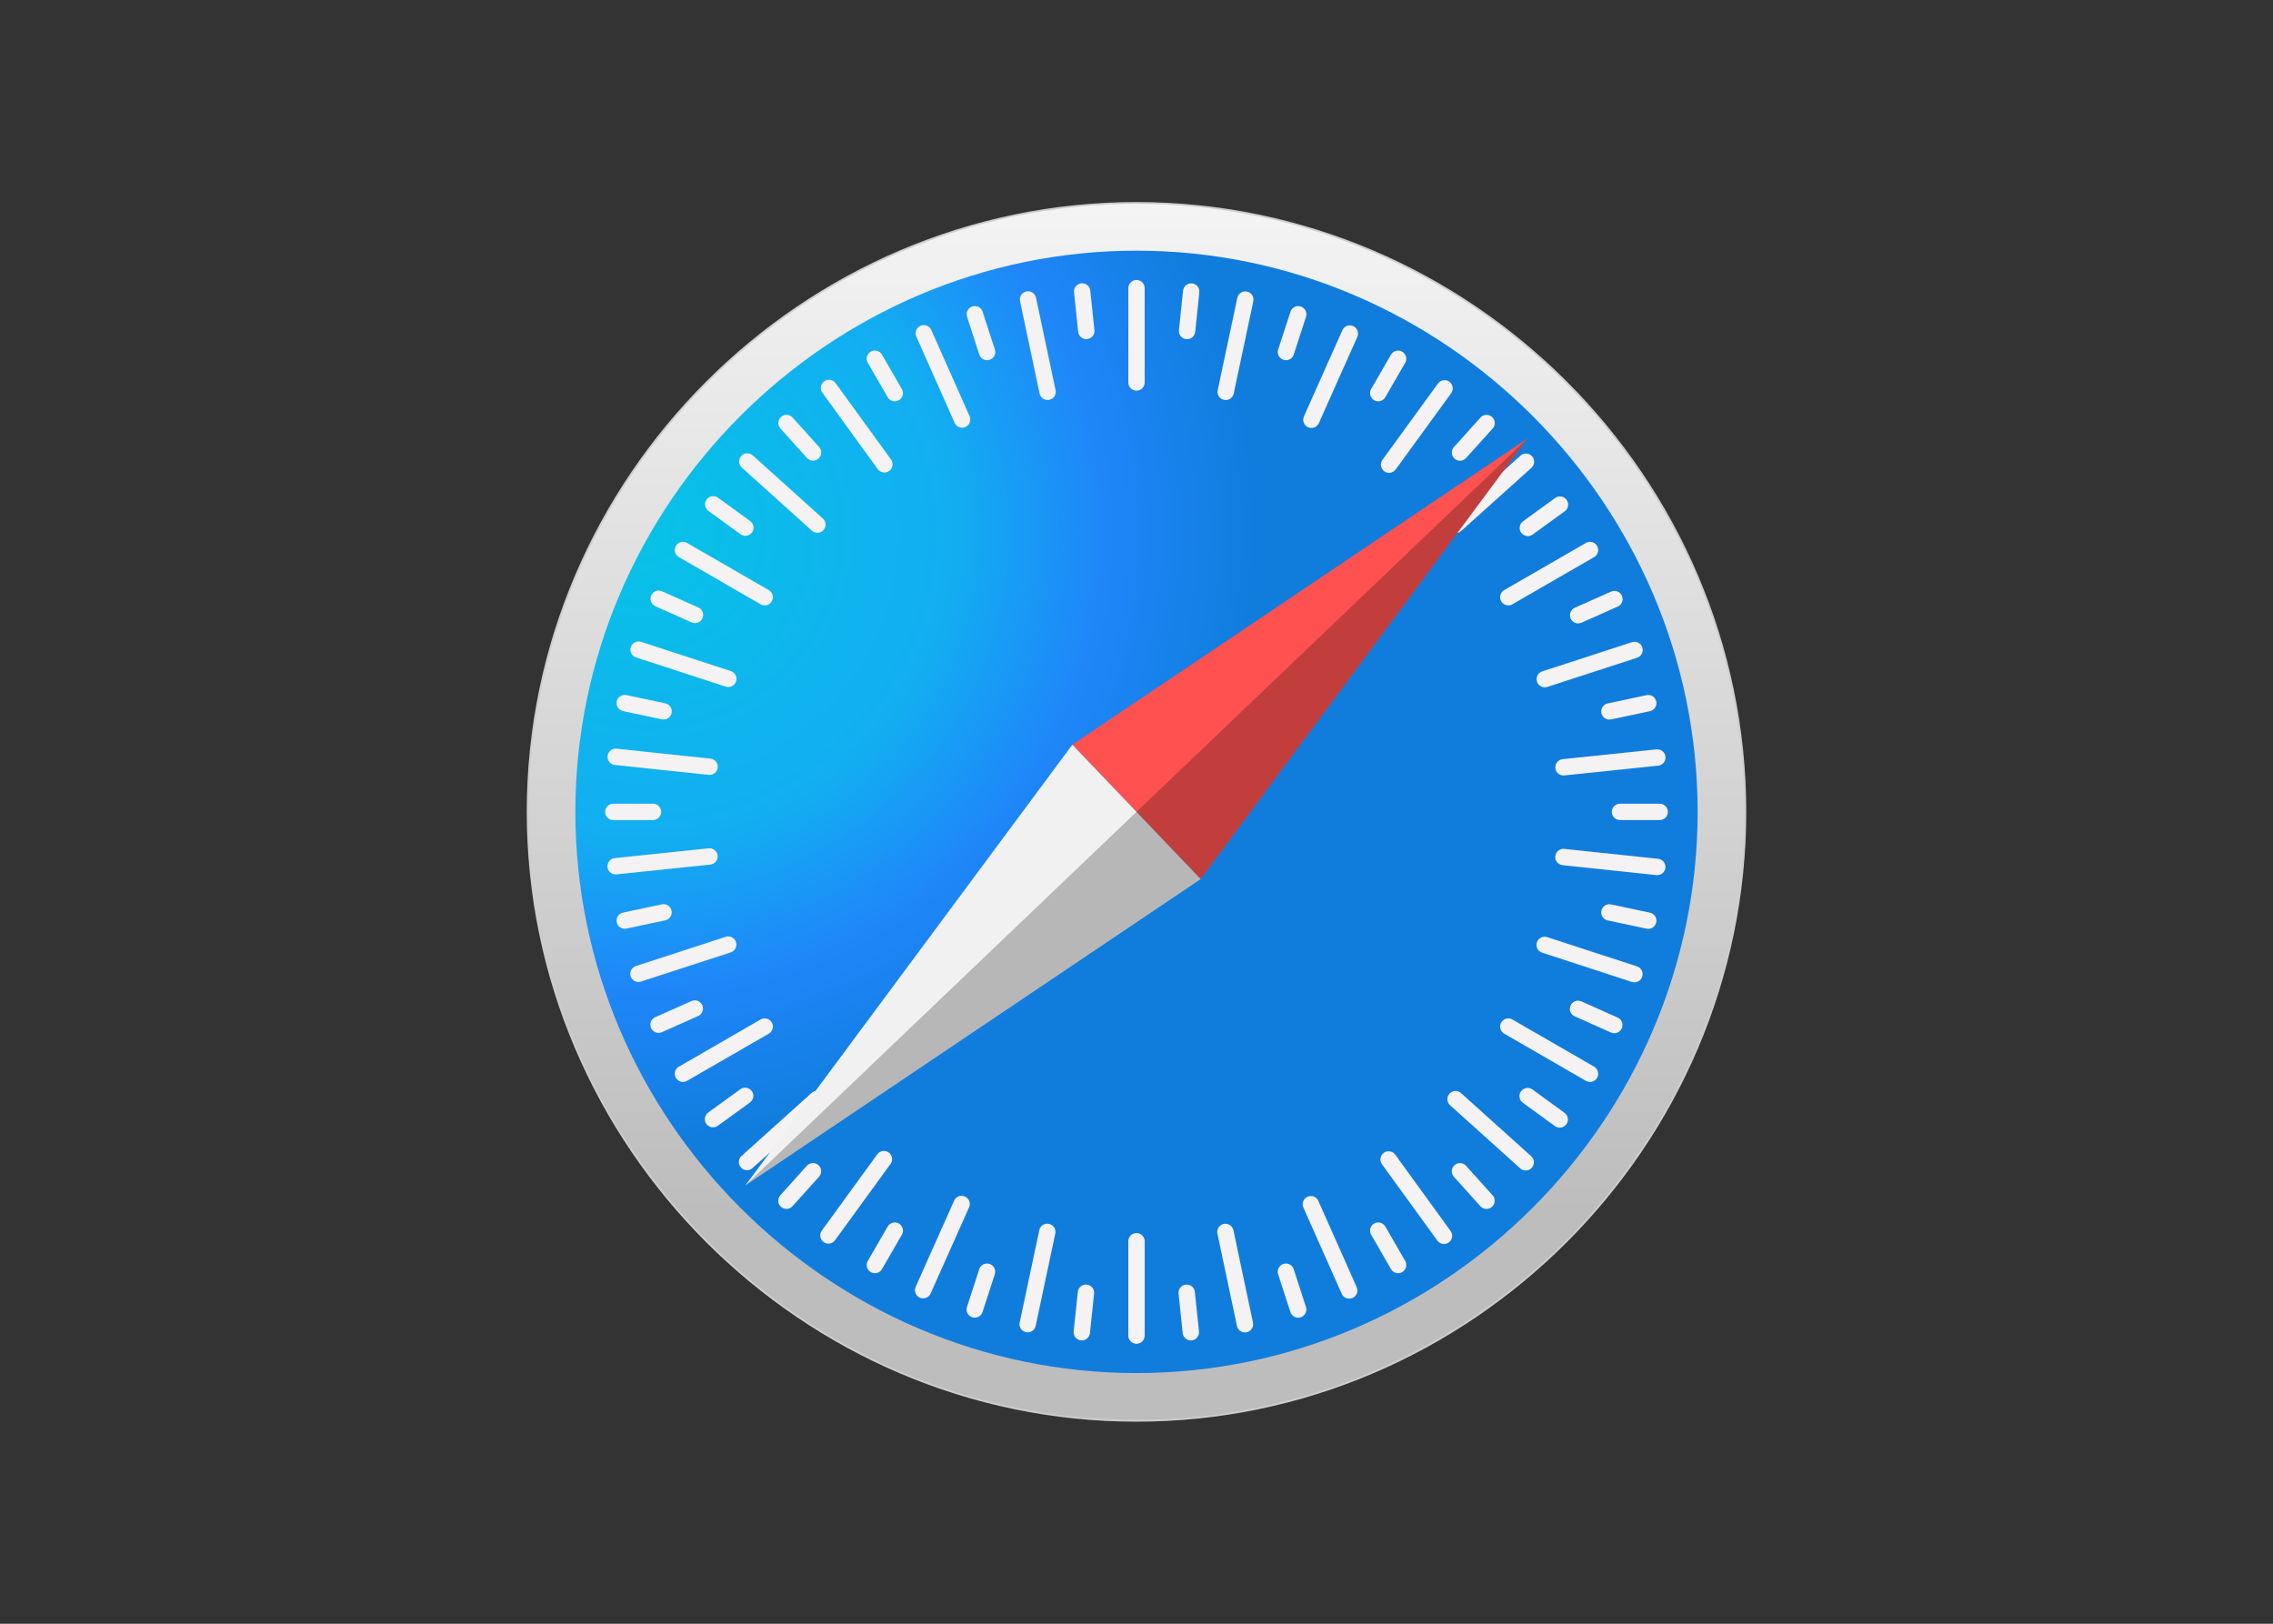 <svg clip-rule="evenodd" fill-rule="evenodd" stroke-linecap="round" stroke-linejoin="round" viewBox="0 0 560 400" xmlns="http://www.w3.org/2000/svg" xmlns:xlink="http://www.w3.org/1999/xlink"><rect x="0" y="0" width="560" height="400" fill="#333333" stroke="none"/><linearGradient id="a" gradientTransform="matrix(0 -299.998 299.998 0 152.889 298.93)" gradientUnits="userSpaceOnUse" x1="0" x2="1" y1="0" y2="0"><stop offset="0" stop-color="#bdbdbd"/><stop offset="1" stop-color="#fff"/></linearGradient><radialGradient id="b" cx="159.376" cy="131.129" gradientUnits="userSpaceOnUse" r="150"><stop offset="0" stop-color="#06c2e7"/><stop offset=".25" stop-color="#0db8ec"/><stop offset=".5" stop-color="#12aef1"/><stop offset=".75" stop-color="#1f86f9"/><stop offset="1" stop-color="#107ddd"/></radialGradient><g fill-rule="nonzero"><path d="m430 200c0 82.288-67.713 150-150 150-82.288 0-150-67.712-150-150s67.712-150 150-150c82.287 0 150 67.712 150 150z" fill="url(#a)" stroke="#cdcdcd" stroke-width=".45"/><path d="m418.246 200c0 75.84-62.406 138.246-138.246 138.246s-138.246-62.406-138.246-138.246 62.406-138.246 138.246-138.246 138.246 62.406 138.246 138.246z" fill="url(#b)"/><path d="m280 68.963c-.001 0-.003 0-.005 0-1.103 0-2.011.908-2.011 2.011v.005 23.249.004c0 1.104.908 2.012 2.011 2.012h.009c1.103 0 2.011-.908 2.011-2.012 0-.001 0-.003 0-.004v-23.249c0-.002 0-.003 0-.005 0-1.103-.908-2.011-2.011-2.011-.001 0-.003 0-.004 0zm-13.186.833c-.136-.014-.274-.014-.41.002-1.021.104-1.807.975-1.807 2.001 0 .071.004.142.012.213l1.016 9.726c.104 1.021.974 1.807 2.001 1.807.071 0 .142-.003.212-.011 1.022-.104 1.807-.974 1.807-2.001 0-.071-.003-.142-.011-.213l-1.015-9.726c-.097-.949-.856-1.705-1.805-1.798zm26.464.01c-.949.092-1.709.848-1.806 1.797l-1.023 9.725c-.007.071-.011.143-.011.214 0 1.026.785 1.897 1.806 2.002.071.007.143.011.214.011 1.026 0 1.896-.785 2.001-1.805l1.022-9.727c.008-.071.012-.142.012-.214 0-1.026-.786-1.896-1.806-2-.136-.014-.273-.015-.409-.003zm-40.009 1.955c-1.101.002-2.006.909-2.006 2.011 0 .141.015.283.045.421l4.814 22.745c.194.928 1.02 1.599 1.968 1.599.142 0 .283-.015.421-.045.929-.194 1.6-1.02 1.6-1.968 0-.141-.015-.282-.045-.42l-4.815-22.746c-.195-.933-1.028-1.605-1.982-1.599zm53.553.019c-.953-.008-1.788.664-1.983 1.597l-4.832 22.742c-.029.138-.044.28-.044.422 0 .948.67 1.773 1.597 1.968.139.03.281.045.423.045.947 0 1.773-.67 1.968-1.597l4.831-22.742c.03-.139.045-.281.045-.423 0-1.101-.904-2.007-2.005-2.011zm-66.48 3.626c-.269-.025-.54.007-.796.092-.828.268-1.394 1.044-1.394 1.915 0 .212.034.423.1.625l3.021 9.301c.268.829 1.044 1.394 1.915 1.394.212 0 .424-.034.626-.1.828-.267 1.393-1.043 1.393-1.914 0-.213-.033-.424-.099-.626l-3.023-9.301c-.248-.77-.937-1.318-1.743-1.386zm79.334.004c-.806.069-1.495.617-1.743 1.387l-3.024 9.3c-.066.202-.1.414-.1.626 0 .871.565 1.647 1.394 1.914.202.066.413.1.626.1.87 0 1.646-.565 1.913-1.393l3.024-9.301c.067-.202.1-.414.1-.626 0-.871-.565-1.647-1.393-1.914-.257-.084-.528-.115-.797-.093zm-92.117 4.674c-.27.005-.536.065-.782.175-.727.322-1.198 1.045-1.198 1.84 0 .282.06.562.175.82l9.443 21.245c.321.727 1.044 1.198 1.839 1.198.283 0 .563-.059.821-.175.727-.321 1.198-1.045 1.198-1.84 0-.282-.059-.562-.174-.82l-9.444-21.245c-.326-.74-1.069-1.214-1.878-1.199zm105.045.071c-.809-.016-1.552.457-1.88 1.196l-9.472 21.232c-.116.259-.176.539-.176.823 0 .794.47 1.517 1.196 1.839.259.116.539.176.823.176.794 0 1.517-.471 1.838-1.196l9.472-21.232c.116-.259.176-.539.176-.823 0-.794-.47-1.517-1.196-1.839-.246-.11-.512-.17-.781-.176zm-116.911 6.207c-.401-.029-.801.064-1.148.267-.623.358-1.009 1.024-1.009 1.744 0 .354.094.703.272 1.009l4.889 8.47c.358.623 1.025 1.009 1.744 1.009.354 0 .703-.094 1.009-.272.624-.358 1.01-1.025 1.01-1.744 0-.354-.094-.703-.272-1.009l-4.889-8.469c-.334-.581-.937-.959-1.605-1.005zm128.613 0c-.668.045-1.271.423-1.604 1.004l-4.89 8.47c-.178.306-.272.654-.272 1.009 0 .719.386 1.386 1.01 1.744.307.178.655.272 1.01.272.719 0 1.385-.386 1.743-1.009l4.89-8.47c.178-.307.272-.655.272-1.01 0-.719-.386-1.385-1.01-1.744-.347-.201-.748-.294-1.149-.266zm-140.135 7.186c-.401.014-.789.148-1.115.384-.523.378-.833.985-.833 1.631 0 .425.135.84.386 1.184l13.651 18.819c.378.523.986.834 1.631.834.426 0 .841-.135 1.185-.386.523-.378.833-.985.833-1.63 0-.426-.135-.841-.385-1.185l-13.652-18.819c-.392-.543-1.031-.855-1.7-.832zm151.801.102c-.669-.024-1.308.287-1.7.83l-13.677 18.801c-.252.344-.388.76-.388 1.186 0 .645.31 1.251.832 1.629.345.252.76.388 1.187.388.644 0 1.251-.31 1.629-.831l13.676-18.8c.252-.345.387-.76.387-1.187 0-.644-.309-1.251-.831-1.629-.325-.237-.713-.372-1.115-.387zm-162.099 8.535c-.535-.029-1.059.157-1.455.517-.425.381-.668.926-.668 1.497 0 .499.185.979.519 1.349l6.543 7.269c.382.425.927.669 1.498.669.498 0 .979-.186 1.349-.52.425-.381.668-.927.668-1.498 0-.498-.185-.979-.519-1.349l-6.542-7.268c-.357-.399-.859-.639-1.393-.666zm172.269.014c-.534.029-1.036.269-1.393.667l-6.543 7.267c-.335.369-.52.851-.52 1.349 0 .572.243 1.117.668 1.498.37.334.851.519 1.349.519.572 0 1.117-.243 1.498-.669l6.544-7.267c.334-.369.519-.85.519-1.349 0-.571-.243-1.116-.668-1.498-.397-.359-.92-.545-1.454-.517zm-182.14 9.467c-.534.029-1.035.269-1.392.666-.334.37-.519.851-.519 1.349 0 .572.243 1.117.669 1.498l17.279 15.555c.369.334.85.519 1.349.519.571 0 1.116-.243 1.497-.669.334-.369.52-.85.52-1.349 0-.571-.244-1.116-.669-1.497l-17.28-15.554c-.396-.36-.92-.546-1.454-.518zm192.058.068c-.534-.029-1.059.157-1.456.516l-17.288 15.543c-.427.381-.671.927-.671 1.498 0 .498.185.978.518 1.348.382.426.927.67 1.499.67.498 0 .979-.185 1.349-.519l17.29-15.542c.426-.382.67-.927.67-1.499 0-.498-.185-.978-.519-1.348-.356-.398-.858-.638-1.392-.667zm-200.266 10.487c-.67-.024-1.309.288-1.701.831-.251.345-.387.76-.387 1.186 0 .645.311 1.252.834 1.63l7.911 5.748c.344.251.76.387 1.186.387.645 0 1.252-.31 1.629-.833.252-.344.387-.759.387-1.186 0-.644-.31-1.251-.832-1.629l-7.912-5.748c-.325-.237-.713-.372-1.115-.386zm208.466.073c-.401.015-.789.149-1.114.385l-7.916 5.743c-.523.378-.834.985-.834 1.631 0 .425.135.84.386 1.184.378.523.985.834 1.631.834.425 0 .84-.135 1.184-.386l7.916-5.743c.523-.378.833-.985.833-1.63 0-.426-.135-.841-.386-1.185-.392-.543-1.03-.856-1.7-.833zm-216.136 11.185c-.669.046-1.272.423-1.605 1.005-.178.307-.271.655-.271 1.01 0 .719.385 1.385 1.009 1.743l20.134 11.625c.307.178.655.272 1.01.272.719 0 1.385-.386 1.743-1.01.178-.306.272-.655.272-1.009 0-.719-.386-1.386-1.009-1.744l-20.134-11.624c-.348-.202-.748-.295-1.149-.268zm223.753 0c-.401-.028-.802.065-1.149.268l-20.134 11.624c-.623.358-1.009 1.025-1.009 1.744 0 .354.094.703.272 1.009.358.624 1.024 1.01 1.743 1.01.355 0 .703-.094 1.01-.272l20.135-11.624c.623-.358 1.009-1.025 1.009-1.744 0-.355-.094-.703-.272-1.01-.334-.581-.937-.958-1.605-1.004zm-229.554 12.001c-.809-.018-1.553.455-1.879 1.195-.116.259-.177.54-.177.824 0 .794.471 1.516 1.196 1.838l8.932 3.984c.259.117.54.177.824.177.794 0 1.516-.47 1.838-1.196.116-.259.176-.54.176-.823 0-.794-.47-1.517-1.196-1.839l-8.931-3.984c-.247-.111-.513-.17-.783-.176zm235.393.083c-.271.006-.537.065-.783.176l-8.934 3.977c-.727.322-1.198 1.045-1.198 1.839 0 .284.06.564.175.822.322.727 1.046 1.198 1.841 1.198.283 0 .563-.06.822-.176l8.933-3.978c.727-.321 1.197-1.044 1.197-1.839 0-.283-.06-.563-.175-.822-.327-.739-1.07-1.213-1.878-1.197zm-240.561 12.46c-.806.067-1.496.615-1.744 1.385-.067.202-.101.414-.101.627 0 .87.564 1.645 1.392 1.913l22.105 7.203c.203.067.415.101.628.101.87 0 1.646-.565 1.913-1.393.067-.202.101-.414.101-.627 0-.87-.565-1.646-1.393-1.914l-22.105-7.203c-.256-.084-.527-.115-.796-.093zm245.72.086c-.269-.024-.54.007-.796.093l-22.111 7.187c-.828.267-1.393 1.043-1.393 1.914 0 .213.034.424.1.626.268.828 1.044 1.393 1.914 1.393.213 0 .424-.034.626-.1l22.11-7.187c.829-.267 1.394-1.043 1.394-1.914 0-.213-.034-.424-.1-.626-.248-.77-.938-1.318-1.744-1.387zm-248.941 13.079c-.954-.008-1.788.664-1.984 1.598-.03.139-.045.28-.045.422 0 .948.67 1.774 1.598 1.968l9.566 2.034c.139.029.28.045.422.045.948 0 1.773-.671 1.968-1.598.03-.139.045-.281.045-.423 0-.947-.67-1.773-1.597-1.968l-9.566-2.033c-.134-.028-.27-.043-.407-.043zm252.136.019c-.136.003-.272.018-.406.043l-9.566 2.033c-.928.195-1.598 1.02-1.598 1.967 0 .142.015.283.045.422.195.928 1.021 1.599 1.969 1.599.142 0 .283-.015.422-.045l9.565-2.032c.928-.195 1.598-1.021 1.598-1.969 0-.142-.015-.283-.045-.422-.196-.933-1.03-1.605-1.984-1.598zm-254.574 13.225c-.948.091-1.708.846-1.806 1.794-.008.072-.012.144-.012.217 0 1.025.784 1.894 1.804 2l23.12 2.444c.072.008.144.012.216.012 1.026 0 1.896-.785 2.001-1.805.008-.072.012-.144.012-.216 0-1.025-.785-1.895-1.805-2l-23.121-2.445c-.136-.014-.273-.014-.409-.001zm257.029.174c-.137-.015-.274-.015-.41.001l-23.123 2.413c-1.021.105-1.807.975-1.807 2.001 0 .071.004.142.011.213.105 1.021.975 1.807 2.001 1.807.071 0 .143-.004.214-.011l23.122-2.414c1.021-.104 1.807-.974 1.807-2 0-.072-.004-.143-.011-.213-.097-.949-.855-1.705-1.804-1.798zm-257.42 13.382c-.001 0-.003 0-.005 0-1.103 0-2.011.908-2.011 2.011v.009c0 1.103.908 2.011 2.011 2.011h.005 9.78.004c1.104 0 2.012-.908 2.012-2.012v-.008c0-1.104-.908-2.012-2.012-2.012-.001 0-.003 0-.004 0zm248.01 0c-.001 0-.003 0-.005 0-1.103 0-2.011.908-2.011 2.011v.009c0 1.103.908 2.011 2.011 2.011h.005 9.78.004c1.103 0 2.011-.908 2.011-2.011v-.009c0-1.104-.908-2.012-2.011-2.012-.002 0-.003 0-.005 0zm-224.117 10.987c-.136-.014-.273-.014-.409.002l-23.123 2.413c-1.021.104-1.807.974-1.807 2.001 0 .071.004.142.011.213.104 1.021.974 1.807 2.001 1.807.071 0 .142-.004.213-.012l23.123-2.413c1.022-.104 1.807-.974 1.807-2.001 0-.071-.003-.142-.011-.213-.097-.949-.856-1.704-1.805-1.797zm209.99.143c-.949.091-1.709.846-1.806 1.794-.008.072-.012.144-.012.217 0 1.025.784 1.894 1.803 2l23.121 2.444c.071.008.144.012.216.012 1.025 0 1.895-.785 2-1.805.008-.071.012-.143.012-.215 0-1.026-.785-1.895-1.805-2.001l-23.119-2.444c-.136-.014-.273-.015-.41-.002zm-221.516 13.617c-.136.001-.273.015-.407.043l-9.566 2.032c-.927.195-1.597 1.02-1.597 1.968 0 .142.015.284.045.423.194.927 1.02 1.597 1.968 1.597.142 0 .283-.015.422-.045l9.566-2.031c.928-.195 1.598-1.02 1.598-1.968 0-.142-.015-.283-.045-.422-.196-.934-1.03-1.606-1.984-1.599zm233.053.019c-.954-.008-1.788.664-1.984 1.597-.03.139-.045.281-.045.423 0 .948.67 1.773 1.597 1.968l9.566 2.032c.139.03.281.046.423.046.948 0 1.773-.67 1.968-1.597.03-.139.045-.281.045-.423 0-.948-.67-1.774-1.598-1.969l-9.565-2.033c-.134-.028-.271-.042-.407-.043zm-216.944 7.939c-.269-.025-.54.007-.796.093l-22.11 7.187c-.829.267-1.394 1.043-1.394 1.914 0 .212.034.423.1.625.268.829 1.044 1.394 1.914 1.394.213 0 .424-.034.626-.1l22.11-7.187c.828-.268 1.394-1.044 1.394-1.915 0-.212-.034-.423-.1-.625-.249-.77-.938-1.318-1.744-1.387zm200.815.071c-.806.068-1.495.616-1.744 1.385-.066.202-.1.414-.1.627 0 .87.564 1.646 1.392 1.914l22.105 7.203c.202.066.414.1.627.1.87 0 1.646-.565 1.914-1.392.066-.203.1-.415.1-.628 0-.87-.564-1.645-1.392-1.913l-22.105-7.203c-.257-.084-.528-.116-.797-.093zm-209.252 15.67c-.27.006-.536.065-.782.175l-8.935 3.978c-.726.322-1.197 1.045-1.197 1.839 0 .283.06.563.176.822.321.726 1.045 1.197 1.839 1.197.283 0 .563-.06.822-.176l8.935-3.977c.726-.322 1.196-1.045 1.196-1.839 0-.283-.06-.563-.175-.822-.328-.74-1.071-1.213-1.879-1.197zm217.679.077c-.809-.018-1.553.455-1.88 1.195-.116.259-.176.54-.176.824 0 .794.47 1.516 1.196 1.838l8.93 3.984c.259.116.54.177.824.177.794 0 1.517-.471 1.839-1.197.116-.259.176-.539.176-.823 0-.794-.47-1.516-1.196-1.838l-8.931-3.984c-.246-.111-.512-.171-.782-.176zm-200.284 4.368c-.401-.029-.802.064-1.149.267l-20.134 11.624c-.623.359-1.009 1.025-1.009 1.744 0 .355.094.703.272 1.01.358.623 1.025 1.009 1.744 1.009.354 0 .702-.094 1.009-.272l20.133-11.623c.624-.359 1.01-1.026 1.01-1.745 0-.354-.094-.703-.272-1.009-.333-.581-.936-.959-1.604-1.005zm182.922 0c-.669.045-1.272.423-1.605 1.004-.178.307-.272.655-.272 1.01 0 .719.386 1.386 1.009 1.745l20.134 11.623c.307.178.655.272 1.01.272.719 0 1.386-.386 1.744-1.009.178-.307.272-.655.272-1.01 0-.719-.386-1.385-1.009-1.744l-20.135-11.624c-.347-.202-.747-.295-1.148-.267zm-187.943 17.059c-.402.014-.791.148-1.116.385l-7.916 5.743c-.523.378-.833.985-.833 1.63 0 .426.135.841.386 1.185.378.523.985.834 1.63.834.426 0 .84-.136 1.184-.386l7.917-5.744c.523-.377.834-.985.834-1.63 0-.426-.136-.84-.386-1.184-.392-.544-1.031-.857-1.701-.833zm192.916.068c-.67-.025-1.309.288-1.701.831-.251.344-.386.759-.386 1.186 0 .645.31 1.252.833 1.629l7.911 5.749c.344.251.759.387 1.186.387.644 0 1.251-.311 1.629-.833.251-.344.387-.76.387-1.186 0-.644-.31-1.251-.832-1.629l-7.912-5.748c-.325-.238-.713-.372-1.115-.387zm-174.99.695c-.534-.029-1.058.157-1.455.516l-17.289 15.543c-.426.381-.67.926-.67 1.498 0 .498.185.978.518 1.348.382.426.927.67 1.499.67.498 0 .978-.185 1.348-.519l17.289-15.542c.426-.382.67-.927.67-1.499 0-.498-.185-.978-.518-1.348-.357-.398-.858-.638-1.392-.667zm157.062.056c-.533.029-1.035.268-1.392.666-.334.37-.52.851-.52 1.349 0 .571.244 1.116.669 1.498l17.28 15.554c.369.334.85.519 1.349.519.571 0 1.116-.243 1.497-.668.335-.37.52-.851.52-1.349 0-.571-.244-1.116-.669-1.498l-17.28-15.554c-.396-.359-.919-.545-1.453-.517zm-140.658 14.765c-.67-.025-1.309.287-1.702.83l-13.676 18.8c-.252.345-.388.76-.388 1.187 0 .644.31 1.251.831 1.629.345.252.761.387 1.187.387.645 0 1.251-.309 1.629-.831l13.677-18.8c.252-.345.387-.761.387-1.187 0-.644-.309-1.251-.831-1.629-.324-.237-.713-.372-1.114-.386zm124.193.084c-.402.015-.791.148-1.116.385-.523.378-.833.985-.833 1.63 0 .426.135.841.385 1.185l13.651 18.818c.378.524.986.834 1.631.834.426 0 .841-.135 1.185-.385.523-.378.834-.986.834-1.631 0-.426-.136-.841-.386-1.185l-13.652-18.818c-.392-.543-1.03-.856-1.7-.833zm-141.849 2.904c-.534.029-1.035.269-1.392.666l-6.544 7.269c-.334.369-.52.85-.52 1.349 0 .571.244 1.116.669 1.497.369.335.85.52 1.349.52.571 0 1.116-.244 1.497-.669l6.545-7.267c.334-.37.519-.851.519-1.35 0-.571-.243-1.116-.669-1.498-.396-.358-.92-.545-1.454-.516zm159.604.01c-.534-.029-1.058.157-1.453.516-.426.382-.669.927-.669 1.498 0 .498.185.979.519 1.349l6.542 7.269c.382.425.927.669 1.498.669.498 0 .979-.186 1.349-.52.425-.381.669-.927.669-1.498 0-.498-.186-.979-.52-1.349l-6.542-7.268c-.357-.399-.859-.639-1.393-.667zm-122.85 8.062c-.808-.018-1.552.455-1.879 1.195l-9.472 21.232c-.116.259-.176.539-.176.823 0 .794.47 1.517 1.196 1.838.259.117.539.177.823.177.794 0 1.517-.47 1.839-1.196l9.472-21.232c.116-.259.176-.539.176-.823 0-.794-.47-1.517-1.196-1.839-.246-.11-.513-.17-.783-.175zm85.981.058c-.27.005-.537.065-.783.175-.727.321-1.199 1.045-1.199 1.84 0 .282.06.562.175.82l9.443 21.245c.322.727 1.045 1.198 1.84 1.198.283 0 .563-.06.821-.175.727-.322 1.198-1.045 1.198-1.84 0-.282-.06-.562-.175-.82l-9.443-21.245c-.327-.739-1.069-1.213-1.877-1.198zm-102.625 6.506c-.669.046-1.272.423-1.604 1.005l-4.89 8.469c-.178.307-.272.655-.272 1.01 0 .719.386 1.385 1.009 1.744.307.178.655.271 1.01.271.719 0 1.386-.385 1.744-1.009l4.89-8.47c.178-.306.272-.655.272-1.009 0-.719-.386-1.386-1.01-1.744-.348-.202-.748-.295-1.149-.267zm119.397 0c-.401-.028-.801.065-1.149.267-.623.359-1.009 1.025-1.009 1.744 0 .355.094.703.272 1.01l4.89 8.469c.358.624 1.024 1.009 1.743 1.009.355 0 .703-.093 1.01-.271.623-.359 1.009-1.025 1.009-1.744 0-.355-.094-.703-.272-1.01l-4.889-8.469c-.334-.581-.937-.958-1.605-1.005zm-81.665.304c-.954-.008-1.788.663-1.984 1.597l-4.831 22.742c-.03.138-.045.28-.045.422 0 .948.67 1.773 1.597 1.968.139.03.281.045.423.045.948 0 1.774-.67 1.968-1.598l4.832-22.741c.03-.139.045-.281.045-.423 0-1.101-.904-2.008-2.005-2.011zm43.862.014c-1.101.003-2.005.91-2.005 2.011 0 .141.015.282.045.421l4.814 22.745c.194.928 1.02 1.599 1.969 1.599.141 0 .282-.015.42-.044.929-.194 1.6-1.02 1.6-1.969 0-.141-.015-.282-.045-.421l-4.816-22.743c-.195-.934-1.028-1.606-1.982-1.6zm-21.896 2.294c-.001 0-.003 0-.004 0-1.103 0-2.011.908-2.011 2.011v.005 23.248.005c0 1.103.908 2.011 2.011 2.011h.009c1.103 0 2.011-.908 2.011-2.011 0-.001 0-.003 0-.005v-23.248c0-.001 0-.003 0-.005 0-1.103-.908-2.011-2.011-2.011-.002 0-.003 0-.005 0zm-36.998 7.513c-.806.068-1.496.617-1.744 1.386l-3.023 9.301c-.067.202-.1.413-.1.626 0 .871.565 1.647 1.393 1.914.202.066.413.1.626.1.871 0 1.647-.565 1.914-1.394l3.023-9.3c.066-.202.1-.414.1-.626 0-.871-.565-1.647-1.393-1.914-.257-.084-.527-.115-.796-.093zm73.981.005c-.269-.025-.54.007-.796.092-.828.267-1.394 1.043-1.394 1.914 0 .213.034.424.1.626l3.022 9.301c.267.828 1.043 1.393 1.914 1.393.212 0 .424-.033.626-.099.829-.268 1.394-1.044 1.394-1.915 0-.212-.033-.423-.099-.625l-3.023-9.301c-.249-.769-.938-1.318-1.743-1.386zm-49.634 5.179c-.95.092-1.709.847-1.807 1.796l-1.022 9.727c-.008.071-.012.142-.012.214 0 1.026.785 1.895 1.805 2 .072.008.144.012.215.012 1.026 0 1.896-.785 2.001-1.806l1.022-9.725c.008-.071.012-.143.012-.215 0-1.026-.785-1.896-1.805-2.001-.136-.014-.273-.014-.409-.002zm25.222.01c-.136-.015-.273-.014-.409.002-1.022.104-1.807.974-1.807 2.001 0 .071.003.142.011.213l1.016 9.727c.104 1.021.974 1.806 2 1.806.071 0 .143-.004.214-.011 1.021-.104 1.807-.975 1.807-2.001 0-.071-.004-.143-.012-.213l-1.015-9.727c-.097-.949-.856-1.704-1.805-1.797z" fill="#f4f2f3"/><path d="m295.804 216.55-31.609-33.101 112.128-75.428z" fill="#ff5150"/><path d="m295.804 216.55-31.609-33.101-80.518 108.53z" fill="#f1f1f1"/><path d="m183.677 291.979 112.127-75.429 80.519-108.529z" fill-opacity=".24"/></g></svg>